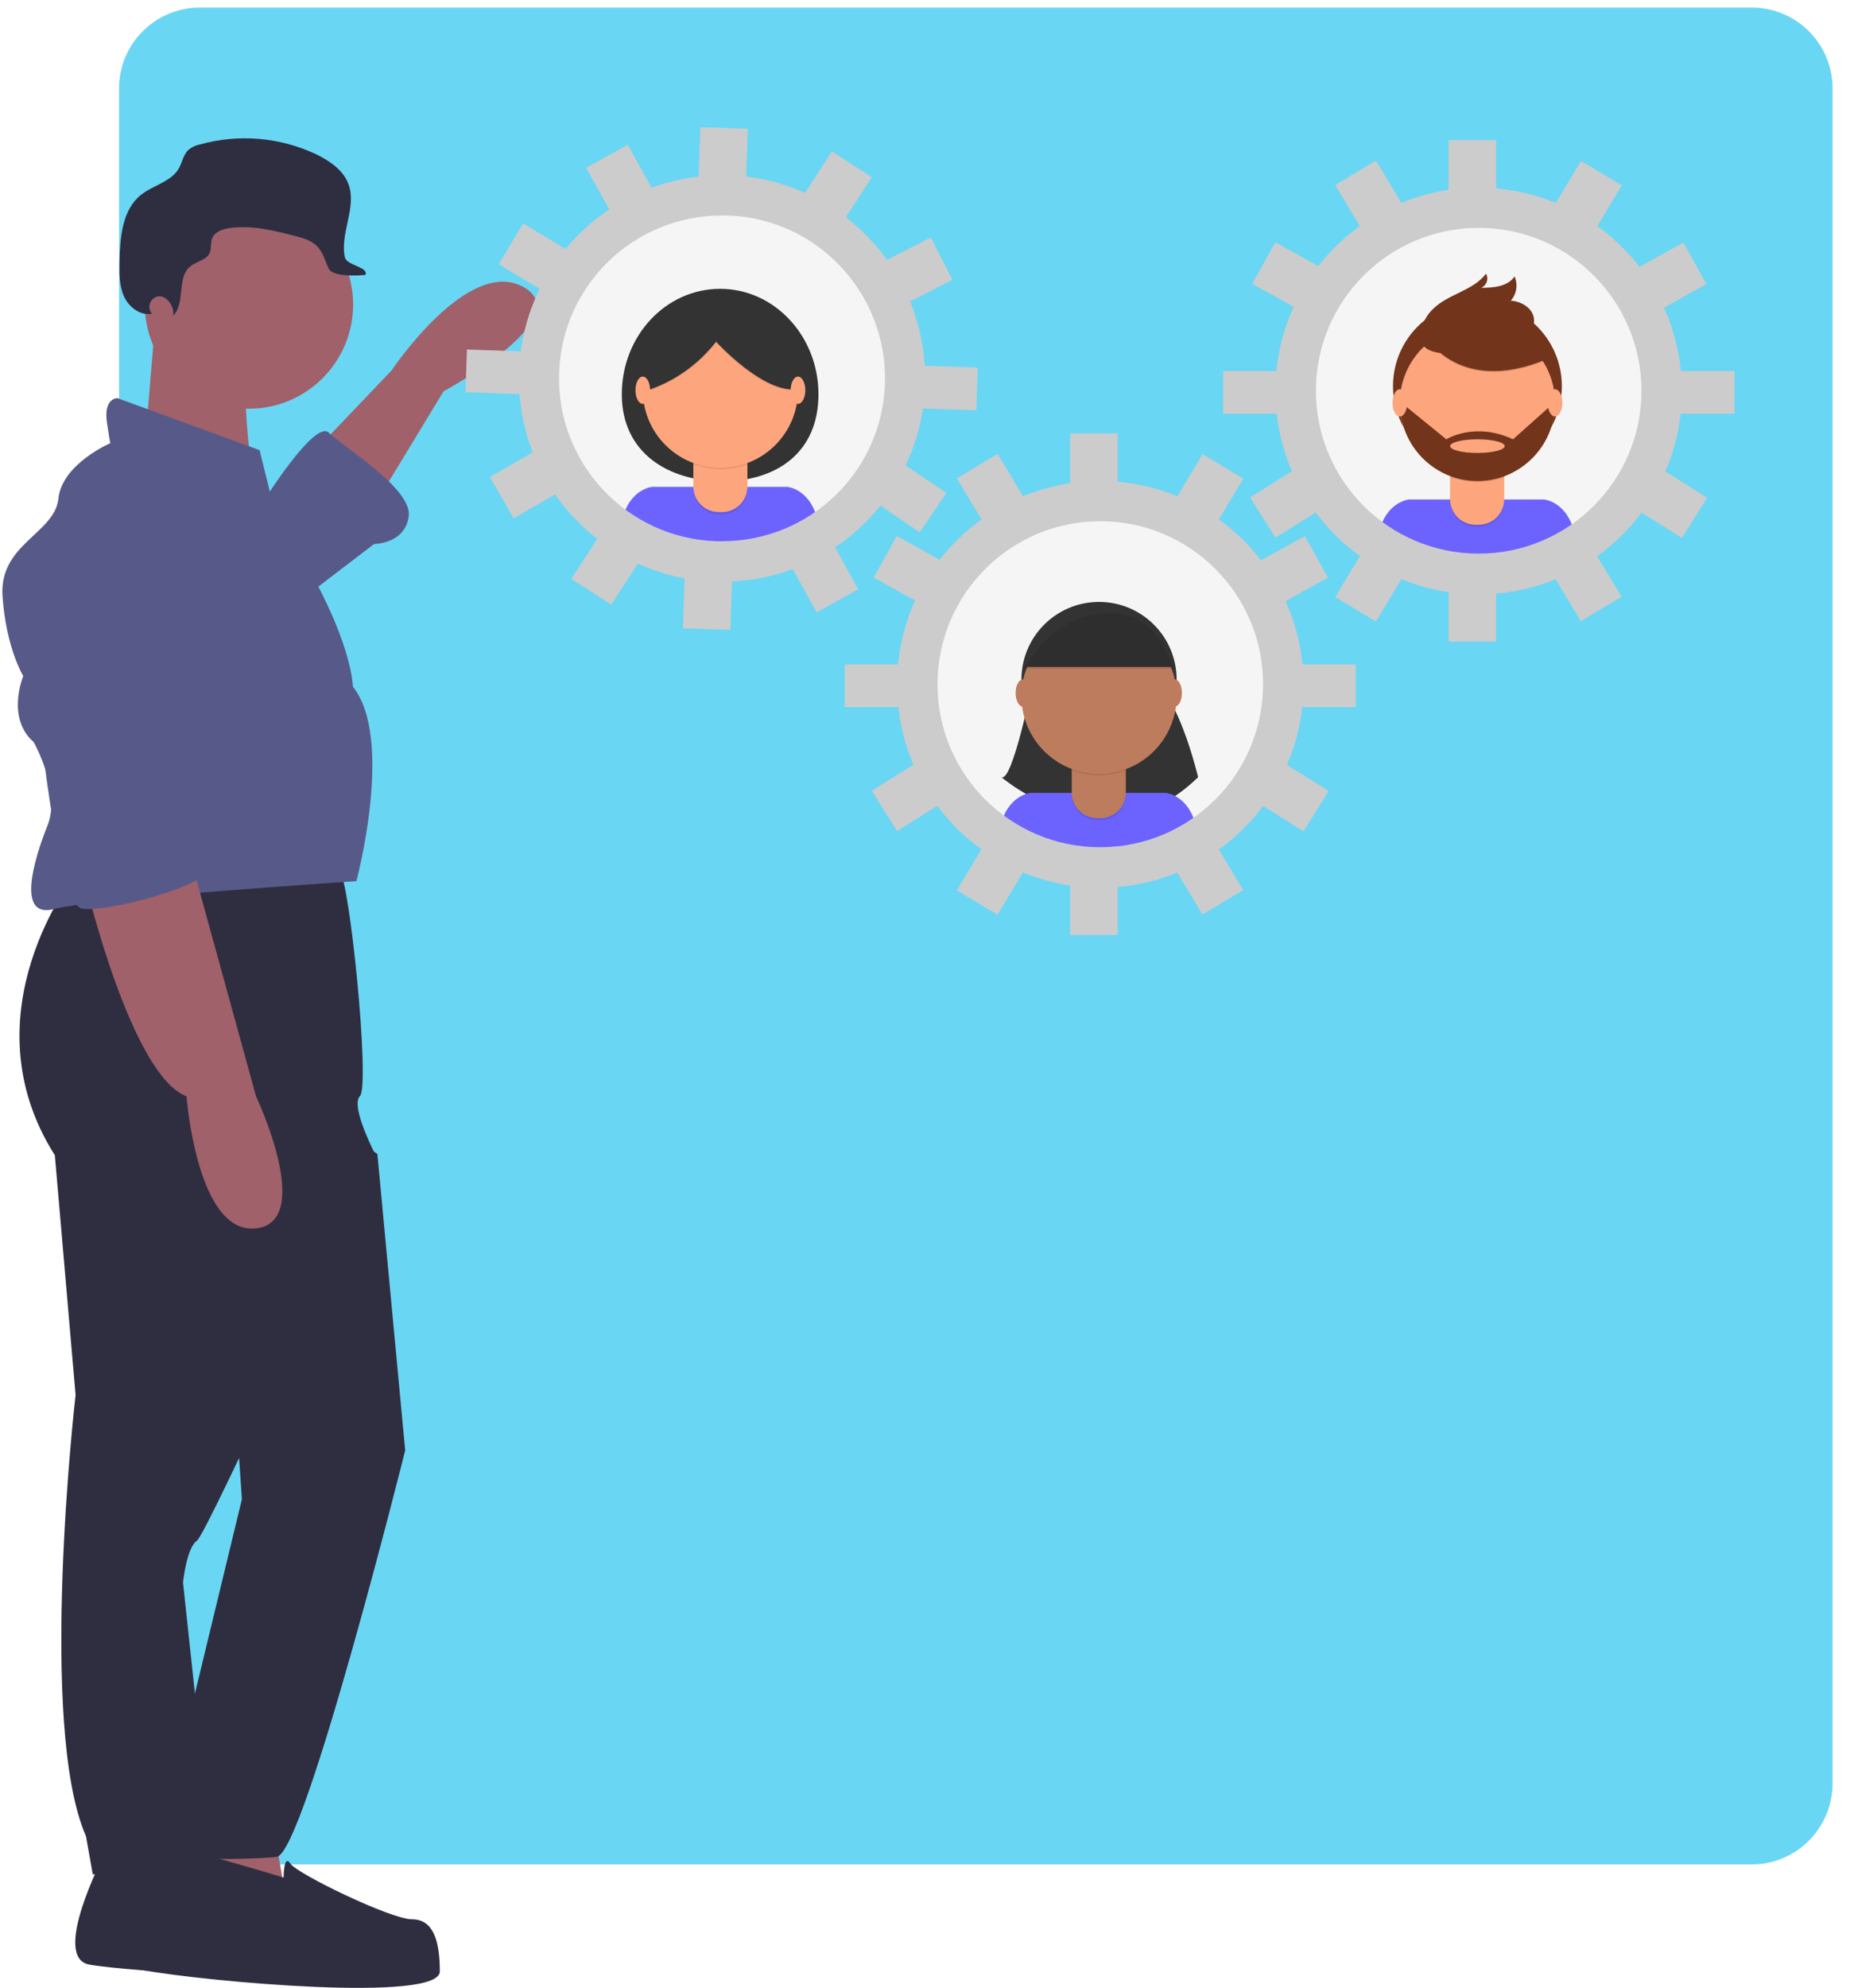 <?xml version="1.0" encoding="utf-8"?>
<!-- Generator: Adobe Illustrator 23.0.0, SVG Export Plug-In . SVG Version: 6.00 Build 0)  -->
<svg version="1.1" id="a6a3afa7-c5e3-4bb7-8d5f-b359f5b682fe"
	 xmlns="http://www.w3.org/2000/svg" xmlns:xlink="http://www.w3.org/1999/xlink" x="0px" y="0px" viewBox="0 0 731.9 786"
	 style="enable-background:new 0 0 731.9 786;" xml:space="preserve">
<style type="text/css">
	.st0{fill:#69D6F4;}
	.st1{fill:#A0616A;}
	.st2{fill:#2F2E41;}
	.st3{fill:#575A89;}
	.st4{opacity:0.5;}
	.st5{fill:url(#SVGID_1_);}
	.st6{fill:#F5F5F5;}
	.st7{fill:#333333;}
	.st8{fill:#6C63FF;}
	.st9{opacity:0.1;enable-background:new    ;}
	.st10{fill:#FDA57D;}
	.st11{fill:url(#SVGID_2_);}
	.st12{fill:#72351C;}
	.st13{fill:url(#SVGID_3_);}
	.st14{fill:#BE7C5E;}
	.st15{fill:#CCCCCC;}
</style>
<path class="st0" d="M693,737.2H79.1c-17.7,0-32-14.3-32-32V35c0-17.7,14.3-32,32-32H693c17.7,0,32,14.3,32,32v670.1
	C725,722.8,710.7,737.2,693,737.2z"/>
<title>Connecting Teams</title>
<g>
	<path class="st1" d="M127.4,175.3l27.5-28.8c0,0,30.2-45.3,52.2-33s-31.6,41.2-31.6,41.2L148,200L127.4,175.3z"/>
	<path class="st2" d="M40.8,734.2c0,0-20.6,39.8-5.5,42.6s89.3,6.9,90.6,2.7c1.4-4.1,12.4-17.9,4.1-23.3c-8.2-5.5-41.2-9.6-41.2-9.6
		l-11-11L40.8,734.2z"/>
	<path class="st2" d="M29.9,345.6c0,0-43.9,54.9-8.2,111.2l8.2,94.8c0,0-15.1,130.5,4.1,174.4l2.7,15.1h48.1L72.4,625.7
		c0,0,1.4-13.7,5.5-16.5c4.1-2.7,71.4-151.1,71.4-151.1s-11-20.6-6.9-24.7c4.1-4.1-4.1-86.5-8.2-89.3
		C130.1,341.5,29.9,345.6,29.9,345.6z"/>
	<polygon class="st1" points="108.1,721.8 113.6,753.4 60.1,750.7 66.9,716.4 	"/>
	<circle class="st1" cx="98.5" cy="120.4" r="41.2"/>
	<path class="st1" d="M61.4,127.2l-4.1,49.4l43.9,20.6c0,0-7.6-46-2.1-58.4L61.4,127.2z"/>
	<path class="st3" d="M106.8,194.5l-4.1-16.5l-56.3-20.6c0,0-5.5,0-4.1,9.6c1.4,9.6,1.4,8.2,1.4,8.2s-19.2,8.2-20.6,22
		C21.6,211-0.4,215.1,1,235.7s8.2,31.6,8.2,31.6s-6.9,16.5,4.1,26.1c0,0,11,19.2,5.5,33c-5.5,13.7-12.4,37.1,2.7,33
		s119.5-11,119.5-11s15.1-56.3-1.4-76.9c0,0,0-12.4-12.4-37.1S106.8,194.5,106.8,194.5z"/>
	<path class="st1" d="M34,349.7c0,0,17.9,75.5,39.8,83.8c0,0,4.1,54.9,27.5,52.2s0-52.2,0-52.2l-26.1-94.8L34,349.7z"/>
	<path class="st3" d="M104,198.6c0,0,20.6-33,26.1-27.5c5.5,5.5,33,22,31.6,33s-13.7,11-13.7,11l-28.8,22L104,198.6z"/>
	<path class="st2" d="M132.8,444.5l16.5,11.8l11,117.2c0,0-39.8,159.3-50.8,160.7c-11,1.4-56.3,1.4-54.9-2.7
		c1.4-4.1,8.2-20.6,8.2-24.7c0-4.1,14.3-37.1,14.3-37.1l18.6-76.9l-4.1-60.4L132.8,444.5z"/>
	<path class="st2" d="M112.2,742.4c0,0-57.7-17.9-60.4-13.7s-21.1,45.6,4.6,50.3C82,783.6,174,791.9,174,779.5s-2.7-20.6-11-20.6
		s-45.3-17.9-48.1-22C112.2,732.8,112.2,742.4,112.2,742.4z"/>
	<path class="st2" d="M59.5,123.1c-1.7-3.5,2.1-7.4,5.5-5.4l0.1,0c2.4,1.5,3.8,4.3,3.4,7.1c5-4.9,1.3-14.9,6.7-19.4
		c2.5-2.1,6.5-2.5,7.8-5.5c0.7-1.7,0.2-3.8,0.9-5.6c1-2.6,4.1-3.7,6.8-4.1c8.7-1.3,17.5,0.9,26,3.1c3.1,0.8,6.4,1.7,8.7,4
		c2.4,2.4,3.2,5.9,4.7,9s11.1,2.8,14.5,2.4c1.2-3.3-7.5-3.6-8.2-7.1c-1.9-9.5,4.8-19.6,1.5-28.7c-2-5.5-7.2-9.1-12.4-11.7
		c-14.6-7-31.2-8.4-46.7-4c-1.6,0.3-3.1,1.1-4.3,2.1c-2,1.9-2.4,4.9-3.7,7.2c-3,5.4-10.2,6.7-15.1,10.6c-7.3,5.9-8.2,16.6-8.4,26
		c-0.1,4.7-0.2,9.7,1.7,14s6.5,7.9,11.2,6.9C59.9,123.9,59.7,123.5,59.5,123.1z"/>
	<path class="st3" d="M66.6,212c-10.9-7.6-25.6-6.8-35.7,1.8c-9.5,8-19.6,19.6-18.9,31.5c1.4,22,9.6,112.6,20.6,114
		s50.8-9.6,50.8-16.5s-9.6-15.1-9.6-15.1l11.7-70c2.9-17.3-4-35-18.2-45.2C67,212.3,66.8,212.2,66.6,212z"/>
	<g class="st4">
		
			<linearGradient id="SVGID_1_" gradientUnits="userSpaceOnUse" x1="285.578" y1="564.943" x2="285.578" y2="706.362" gradientTransform="matrix(1 0 0 -1 0 785.197)">
			<stop  offset="0" style="stop-color:#808080;stop-opacity:0.25"/>
			<stop  offset="0.535" style="stop-color:#808080;stop-opacity:0.12"/>
			<stop  offset="1" style="stop-color:#808080;stop-opacity:0.1"/>
		</linearGradient>
		<circle class="st5" cx="285.6" cy="149.5" r="70.7"/>
	</g>
	<circle class="st6" cx="285.7" cy="149.1" r="69.2"/>
	<path class="st7" d="M323.8,155.9c0,23-16.5,34.4-38,34.4c-21.5,0-39.8-11.3-39.8-34.4s17.4-41.7,38.9-41.7
		C306.4,114.2,323.8,132.9,323.8,155.9z"/>
	<path class="st8" d="M285.8,218.6c13.5,0,26.8-3.9,38-11.4c-2.6-13.9-12.3-14.7-12.3-14.7H258c0,0-9.2,0.8-12,13.6
		C257.7,214.2,271.5,218.6,285.8,218.6z"/>
	<path class="st9" d="M274.3,175.5h21.4l0,0v17.7c0,5.6-4.5,10.1-10.1,10.1h-1.2c-5.6,0-10.1-4.5-10.1-10.1L274.3,175.5L274.3,175.5
		z"/>
	<path class="st10" d="M276.2,174.7h17.6c1.1,0,1.9,0.9,1.9,1.9v15.8c0,5.6-4.5,10.1-10.1,10.1h-1.2c-5.6,0-10.1-4.5-10.1-10.1
		v-15.8C274.3,175.5,275.1,174.7,276.2,174.7L276.2,174.7z"/>
	<path class="st9" d="M274.3,183.5c6.9,2.6,14.5,2.6,21.4,0.1V181h-21.4V183.5z"/>
	<circle class="st10" cx="285" cy="154.3" r="30.7"/>
	<path class="st9" d="M249.7,156.3c0,0,19.1-2.3,33.6-20.8c0,0,19.1,21,32.4,18.7c0,0,7.7-8.1,0-16.2c-7.7-8.1-13.7-18.3-23.9-17
		c-10.2,1.4-22.8,1.9-28.2,6.8S249.7,156.3,249.7,156.3z"/>
	<path class="st7" d="M249.7,155.9c0,0,19.1-2.3,33.6-20.8c0,0,19.1,21,32.4,18.7c0,0,7.7-8.1,0-16.2s-13.7-18.3-23.9-17
		c-10.2,1.4-22.8,1.9-28.2,6.8S249.7,155.9,249.7,155.9z"/>
	<ellipse class="st10" cx="254.3" cy="154.3" rx="2.9" ry="5.4"/>
	<ellipse class="st10" cx="315.7" cy="154.3" rx="2.9" ry="5.4"/>
	<g class="st4">
		
			<linearGradient id="SVGID_2_" gradientUnits="userSpaceOnUse" x1="585.034" y1="559.899" x2="585.034" y2="701.318" gradientTransform="matrix(1 0 0 -1 0 785.197)">
			<stop  offset="0" style="stop-color:#808080;stop-opacity:0.25"/>
			<stop  offset="0.535" style="stop-color:#808080;stop-opacity:0.12"/>
			<stop  offset="1" style="stop-color:#808080;stop-opacity:0.1"/>
		</linearGradient>
		<circle class="st11" cx="585" cy="154.6" r="70.7"/>
	</g>
	<circle class="st6" cx="585.2" cy="154.1" r="69.2"/>
	<path class="st8" d="M585.2,223.6c13.5,0,26.8-3.9,38-11.4c-2.6-13.9-12.3-14.7-12.3-14.7h-53.5c0,0-9.2,0.8-12,13.6
		C557.1,219.3,571,223.7,585.2,223.6z"/>
	<circle class="st12" cx="584.5" cy="152.7" r="33.4"/>
	<path class="st9" d="M573.7,180.5h21.4l0,0v17.7c0,5.6-4.5,10.1-10.1,10.1h-1.2c-5.6,0-10.1-4.5-10.1-10.1V180.5L573.7,180.5z"/>
	<path class="st10" d="M575.6,179.7h17.6c1.1,0,1.9,0.9,1.9,1.9v15.8c0,5.6-4.5,10.1-10.1,10.1h-1.2c-5.6,0-10.1-4.5-10.1-10.1
		v-15.8C573.7,180.6,574.6,179.7,575.6,179.7L575.6,179.7z"/>
	<path class="st9" d="M573.8,188.6c6.9,2.6,14.5,2.6,21.4,0.1V186h-21.4V188.6z"/>
	<circle class="st10" cx="584.5" cy="159.3" r="30.7"/>
	<path class="st9" d="M562.6,131.4c0,0,12.9,26.2,49.4,11l-8.5-13.3l-15.1-5.4L562.6,131.4z"/>
	<path class="st12" d="M562.6,131c0,0,12.9,26.2,49.4,11l-8.5-13.3l-15.1-5.4L562.6,131z"/>
	<path class="st12" d="M562.5,129.3c0.9-2.7,2.4-5.2,4.4-7.1c6-6,15.9-7.2,21-14c1.1,1.9,0.4,4.3-1.5,5.4c-0.1,0.1-0.2,0.1-0.4,0.2
		c4.9,0,10.5-0.5,13.2-4.5c1.4,3.2,0.8,7-1.5,9.6c4.3,0.2,8.9,3.1,9.2,7.4c0.2,2.9-1.6,5.6-4,7.2c-2.4,1.5-5.2,2.5-8,3
		C586.8,138.3,557.2,145.9,562.5,129.3z"/>
	<path class="st12" d="M615.2,159.6h-0.8l-15.8,14.1c-15.2-7.1-26.4,0-26.4,0l-16.6-13.5l-1.7,0.2c0.5,16.9,14.6,30.3,31.5,29.8
		C601.9,189.7,615.1,176.2,615.2,159.6L615.2,159.6z M584.5,179.1c-6,0-10.8-1.2-10.8-2.7s4.8-2.7,10.8-2.7c6,0,10.8,1.2,10.8,2.7
		S590.4,179.1,584.5,179.1L584.5,179.1z"/>
	<ellipse class="st10" cx="553.8" cy="159.3" rx="2.9" ry="5.4"/>
	<ellipse class="st10" cx="615.2" cy="159.3" rx="2.9" ry="5.4"/>
	<g class="st4">
		
			<linearGradient id="SVGID_3_" gradientUnits="userSpaceOnUse" x1="435.314" y1="443.891" x2="435.314" y2="585.31" gradientTransform="matrix(1 0 0 -1 0 785.197)">
			<stop  offset="0" style="stop-color:#808080;stop-opacity:0.25"/>
			<stop  offset="0.535" style="stop-color:#808080;stop-opacity:0.12"/>
			<stop  offset="1" style="stop-color:#808080;stop-opacity:0.1"/>
		</linearGradient>
		<circle class="st13" cx="435.3" cy="270.6" r="70.7"/>
	</g>
	<circle class="st6" cx="435.3" cy="270.2" r="69.2"/>
	<path class="st7" d="M408.3,270.8c0,0-7.8,38.7-12.1,36.5c0,0,41.3,35.7,77.8,0c0,0-6.4-27.2-15.7-36.5H408.3z"/>
	<path class="st8" d="M435.5,339.6c13.5,0,26.8-3.9,38-11.4c-2.6-13.9-12.3-14.7-12.3-14.7h-53.5c0,0-9.2,0.8-12,13.6
		C407.4,335.3,421.3,339.7,435.5,339.6z"/>
	<circle class="st7" cx="434.8" cy="268.7" r="30.7"/>
	<path class="st9" d="M424,296.5h21.4l0,0v17.7c0,5.6-4.5,10.1-10.1,10.1h-1.2c-5.6,0-10.1-4.5-10.1-10.1L424,296.5L424,296.5
		L424,296.5z"/>
	<path class="st14" d="M425.9,295.7h17.6c1.1,0,1.9,0.9,1.9,1.9v15.8c0,5.6-4.5,10.1-10.1,10.1h-1.2c-5.6,0-10.1-4.5-10.1-10.1
		v-15.8C424,296.6,424.9,295.7,425.9,295.7L425.9,295.7z"/>
	<path class="st9" d="M424,304.6c6.9,2.6,14.5,2.6,21.4,0.1V302H424V304.6z"/>
	<circle class="st14" cx="434.8" cy="275.3" r="30.7"/>
	<path class="st7" d="M405.4,263.7H464c0,0-5-23.6-27.1-22.1S405.4,263.7,405.4,263.7z"/>
	<ellipse class="st14" cx="404.7" cy="274" rx="2.9" ry="5.4"/>
	<ellipse class="st14" cx="464.7" cy="274" rx="2.9" ry="5.4"/>
	<path class="st9" d="M405.4,264.5H464c0,0-5-23.6-27.1-22.1S405.4,264.5,405.4,264.5z"/>
	<path class="st15" d="M435.3,206.1c35.6,0,64.4,28.9,64.4,64.4S470.9,335,435.3,335s-64.4-28.9-64.4-64.4v0
		C370.9,235,399.7,206.1,435.3,206.1L435.3,206.1 M435.3,190.2c-44.4,0-80.4,36-80.4,80.4s36,80.4,80.4,80.4s80.4-36,80.4-80.4v0
		C515.6,226.2,479.7,190.3,435.3,190.2z"/>
	<rect x="423.4" y="171.4" class="st15" width="18.8" height="19.8"/>
	
		<rect x="468.9" y="183.4" transform="matrix(0.515 -0.857 0.857 0.515 66.923 503.943)" class="st15" width="19.8" height="18.8"/>
	
		<rect x="502" y="215.6" transform="matrix(0.875 -0.485 0.485 0.875 -44.903 276.372)" class="st15" width="19.8" height="18.8"/>
	
		<rect x="502.9" y="305.5" transform="matrix(0.53 -0.848 0.848 0.53 -26.691 582.752)" class="st15" width="18.8" height="19.8"/>
	
		<rect x="349.3" y="215.1" transform="matrix(0.485 -0.875 0.875 0.485 -11.963 429.691)" class="st15" width="18.8" height="19.8"/>
	
		<rect x="348.4" y="306" transform="matrix(0.848 -0.53 0.53 0.848 -112.717 237.813)" class="st15" width="19.8" height="18.8"/>
	
		<rect x="382.4" y="182.9" transform="matrix(0.857 -0.515 0.515 0.857 -43.351 229.339)" class="st15" width="18.8" height="19.8"/>
	<rect x="423.4" y="349.9" class="st15" width="18.8" height="19.8"/>
	
		<rect x="469.4" y="338.4" transform="matrix(0.857 -0.515 0.515 0.857 -111.029 296.368)" class="st15" width="18.8" height="19.8"/>
	
		<rect x="381.9" y="338.9" transform="matrix(0.515 -0.857 0.857 0.515 -108.593 504.789)" class="st15" width="19.8" height="18.8"/>
	<rect x="334.2" y="262.7" class="st15" width="22.8" height="16.9"/>
	<rect x="513.6" y="262.7" class="st15" width="22.8" height="16.9"/>
	<path class="st15" d="M585,90.1c35.6,0,64.4,28.9,64.4,64.4c0,35.6-28.9,64.4-64.4,64.4c-35.6,0-64.4-28.9-64.4-64.4c0,0,0,0,0,0
		C520.6,119,549.4,90.1,585,90.1 M585,74.2c-44.4,0-80.4,36-80.4,80.4s36,80.4,80.4,80.4c44.4,0,80.4-36,80.4-80.4
		C665.3,110.2,629.4,74.3,585,74.2z"/>
	<rect x="573.1" y="55.4" class="st15" width="18.8" height="19.8"/>
	
		<rect x="618.6" y="67.4" transform="matrix(0.515 -0.857 0.857 0.515 238.969 576.018)" class="st15" width="19.8" height="18.8"/>
	
		<rect x="651.7" y="99.6" transform="matrix(0.875 -0.485 0.485 0.875 30.11 334.413)" class="st15" width="19.8" height="18.8"/>
	
		<rect x="652.6" y="189.5" transform="matrix(0.53 -0.848 0.848 0.53 142.07 655.188)" class="st15" width="18.8" height="19.8"/>
	
		<rect x="499.1" y="99.1" transform="matrix(0.485 -0.875 0.875 0.485 166.634 500.873)" class="st15" width="18.8" height="19.8"/>
	
		<rect x="498.1" y="190" transform="matrix(0.848 -0.53 0.53 0.848 -28.492 299.525)" class="st15" width="19.8" height="18.8"/>
	
		<rect x="532.1" y="66.9" transform="matrix(0.857 -0.515 0.515 0.857 37.782 289.88)" class="st15" width="18.8" height="19.8"/>
	<rect x="573.1" y="233.9" class="st15" width="18.8" height="19.8"/>
	
		<rect x="619.1" y="222.4" transform="matrix(0.857 -0.515 0.515 0.857 -29.895 356.911)" class="st15" width="18.8" height="19.8"/>
	
		<rect x="531.6" y="222.9" transform="matrix(0.515 -0.857 0.857 0.515 63.453 576.864)" class="st15" width="19.8" height="18.8"/>
	<rect x="483.9" y="146.7" class="st15" width="22.8" height="16.9"/>
	<rect x="663.4" y="146.7" class="st15" width="22.8" height="16.9"/>
	<path class="st15" d="M285.6,85.2c0.8,0,1.5,0,2.3,0c35.6,1.2,63.4,31.1,62.2,66.6c-1.2,34.7-29.7,62.2-64.4,62.2
		c-0.8,0-1.5,0-2.3,0c-35.6-1.2-63.4-31.1-62.2-66.6C222.4,112.7,250.8,85.2,285.6,85.2 M285.6,69.3v15.9V69.3
		c-44.4,0-80.3,36-80.3,80.4c0,43.3,34.3,78.8,77.6,80.3c0.9,0,1.9,0,2.8,0c44.4,0,80.3-36,80.3-80.4c0-43.3-34.3-78.8-77.6-80.3
		C287.4,69.3,286.5,69.3,285.6,69.3z"/>
	
		<rect x="276.3" y="50.9" transform="matrix(3.469443e-02 -0.999 0.999 3.469443e-02 215.958 344.308)" class="st15" width="19.8" height="18.8"/>
	
		<rect x="321.9" y="64" transform="matrix(0.544 -0.839 0.839 0.544 89.549 311.73)" class="st15" width="19.8" height="18.8"/>
	
		<rect x="353.8" y="97.3" transform="matrix(0.891 -0.454 0.454 0.891 -8.795 176.82)" class="st15" width="19.8" height="18.8"/>
	
		<rect x="351.6" y="187.2" transform="matrix(0.559 -0.829 0.829 0.559 -4.264 386.245)" class="st15" width="18.8" height="19.8"/>
	
		<rect x="201.2" y="91.5" transform="matrix(0.515 -0.857 0.857 0.515 15.268 229.791)" class="st15" width="18.8" height="19.8"/>
	
		<rect x="197.2" y="182.4" transform="matrix(0.866 -0.5 0.5 0.866 -68.162 129.295)" class="st15" width="19.8" height="18.8"/>
	
		<rect x="235.4" y="60.5" transform="matrix(0.875 -0.485 0.485 0.875 -3.424 127.566)" class="st15" width="18.8" height="19.8"/>
	
		<rect x="270.1" y="229.3" transform="matrix(3.469443e-02 -0.999 0.999 3.469443e-02 31.722 510.298)" class="st15" width="19.8" height="18.8"/>
	
		<rect x="317" y="218.9" transform="matrix(0.875 -0.485 0.485 0.875 -70.041 187.006)" class="st15" width="18.8" height="19.8"/>
	
		<rect x="229.5" y="216.4" transform="matrix(0.544 -0.839 0.839 0.544 -80.37 303.698)" class="st15" width="19.8" height="18.8"/>
	
		<rect x="187.5" y="135.6" transform="matrix(3.469437e-02 -0.999 0.999 3.469437e-02 42.178 337.693)" class="st15" width="16.9" height="22.8"/>
	
		<rect x="366.8" y="141.8" transform="matrix(3.469429e-02 -0.999 0.999 3.469429e-02 209.09 522.953)" class="st15" width="16.9" height="22.8"/>
</g>
</svg>
